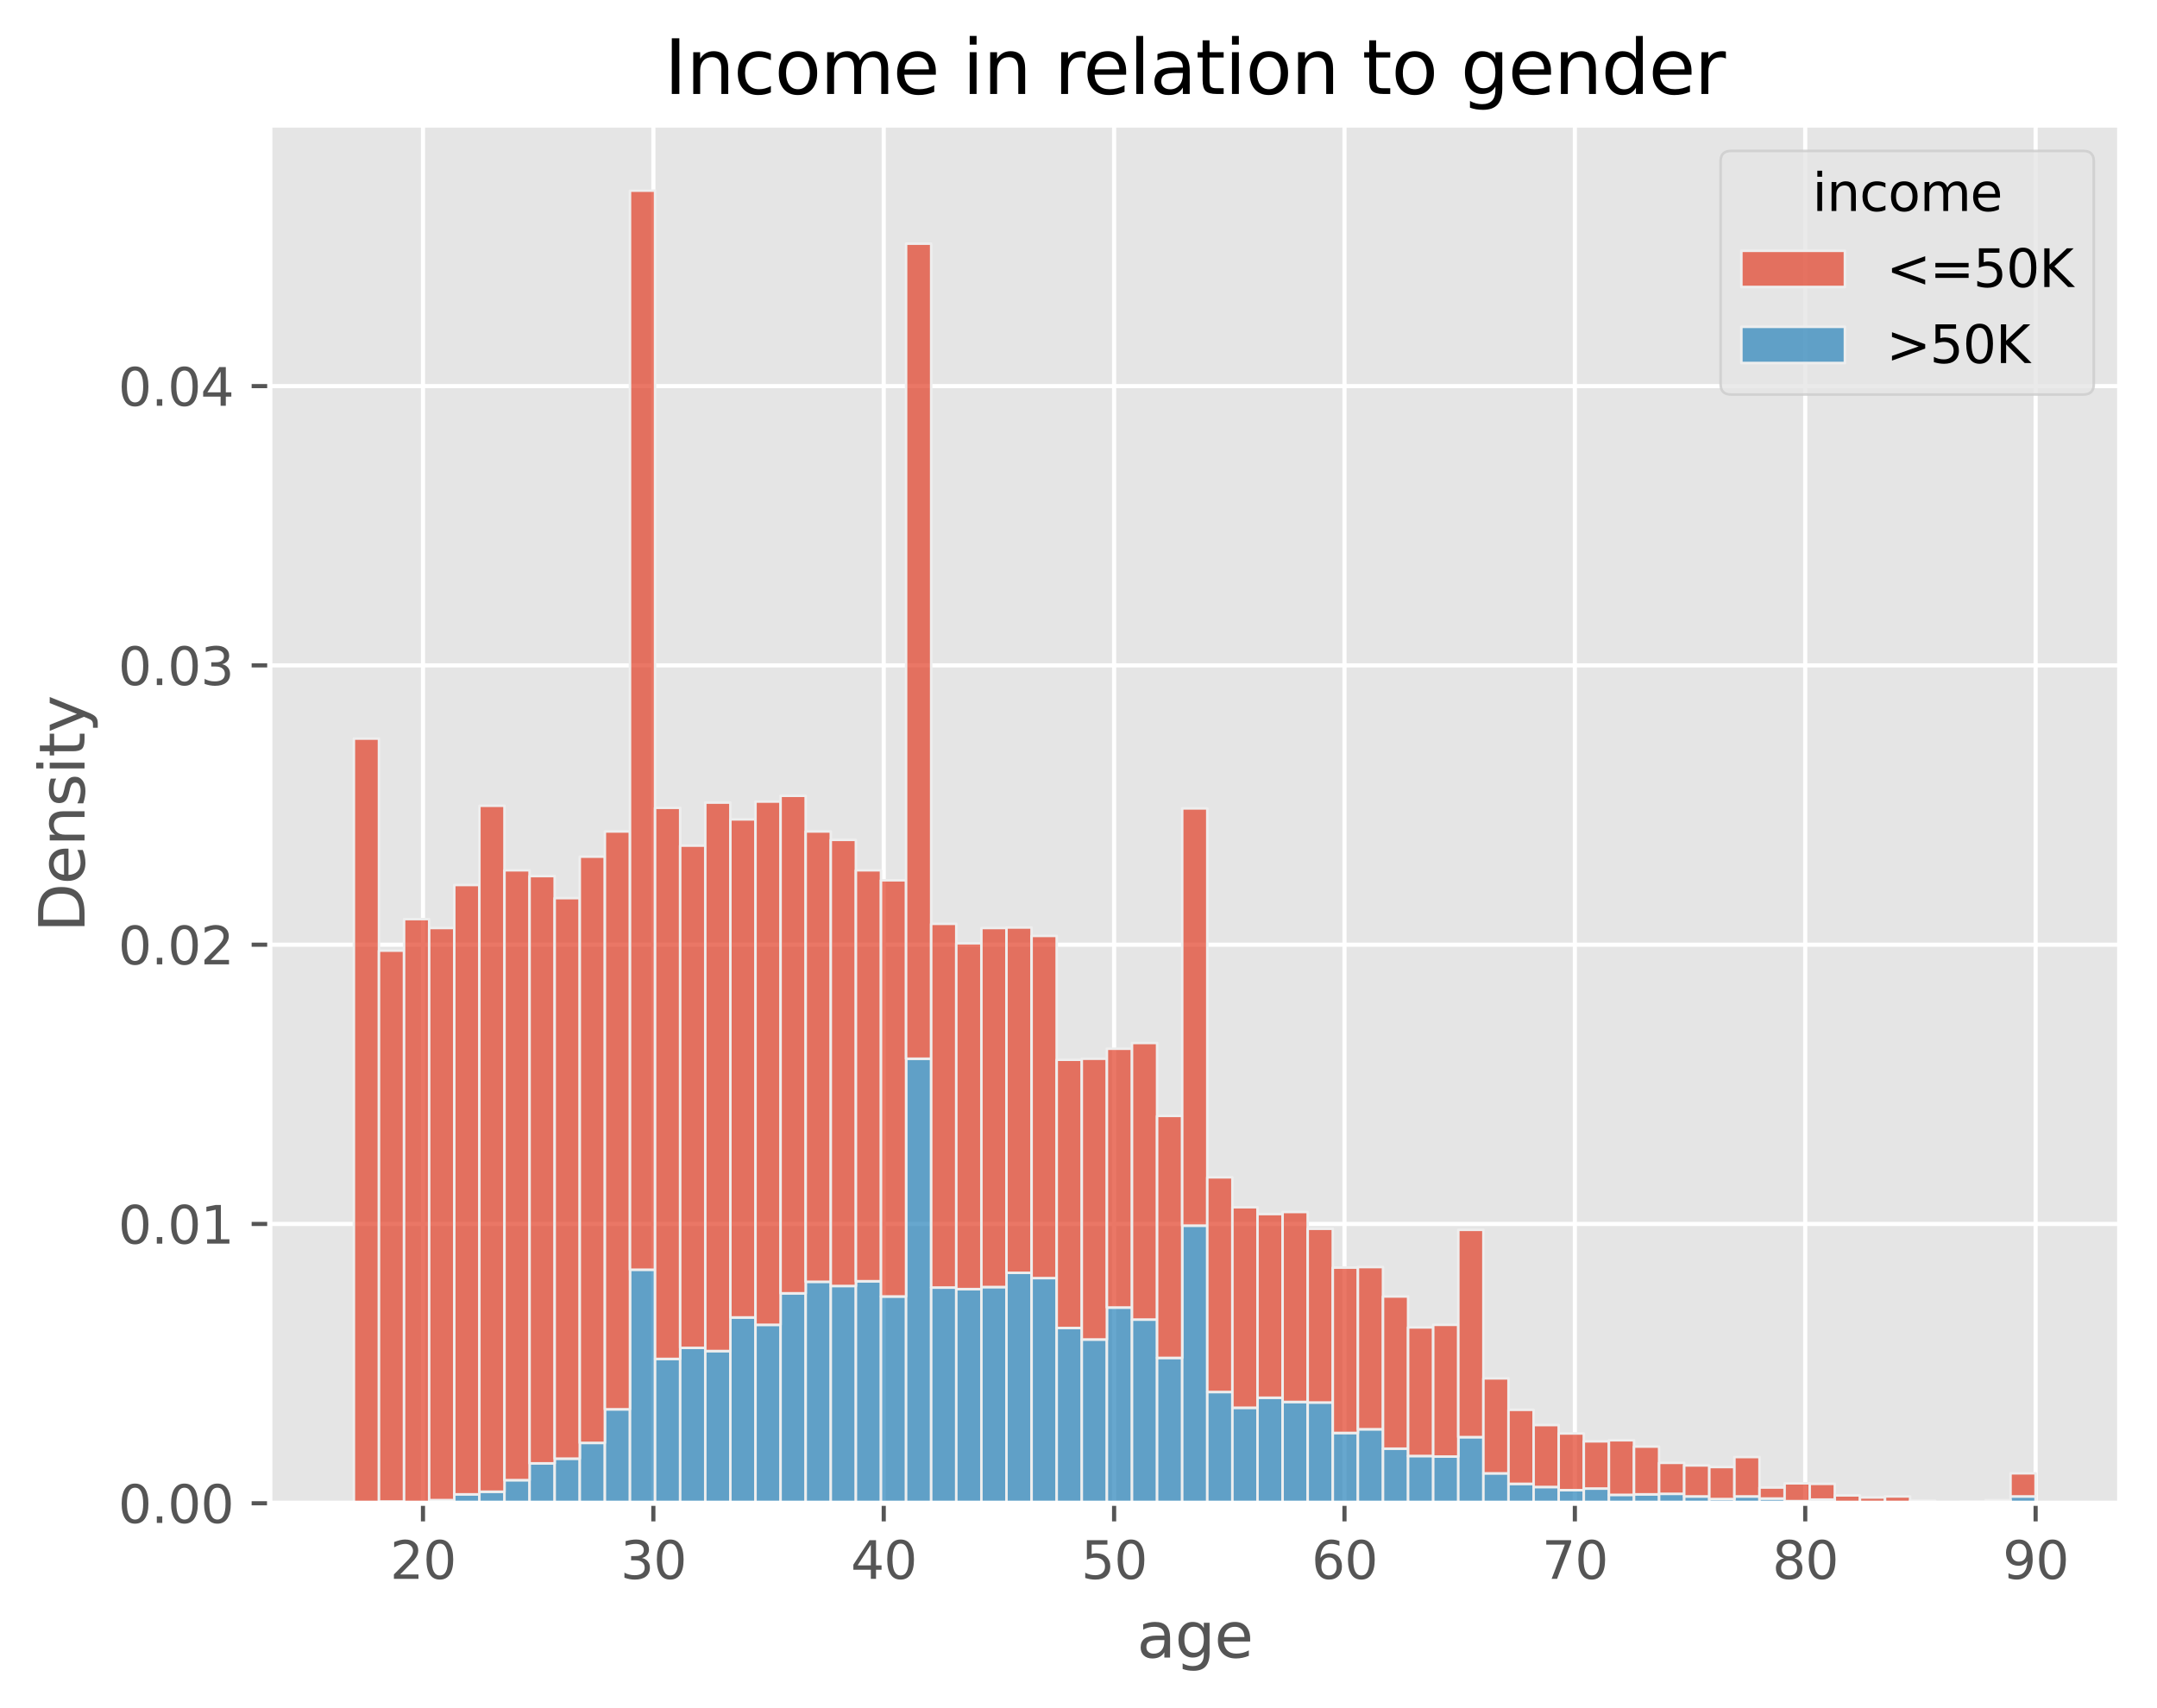 <?xml version="1.0" encoding="utf-8" standalone="no"?>
<!DOCTYPE svg PUBLIC "-//W3C//DTD SVG 1.1//EN"
  "http://www.w3.org/Graphics/SVG/1.1/DTD/svg11.dtd">
<svg xmlns:xlink="http://www.w3.org/1999/xlink" width="416.399pt" height="329.746pt" viewBox="0 0 416.399 329.746" xmlns="http://www.w3.org/2000/svg" version="1.1">
 <defs>
  <style type="text/css">*{stroke-linejoin: round; stroke-linecap: butt}</style>
 </defs>
 <g id="figure_1">
  <g id="patch_1">
   <path d="M 0 329.746 
L 416.399 329.746 
L 416.399 0 
L 0 0 
z
" style="fill: #ffffff"/>
  </g>
  <g id="axes_1">
   <g id="patch_2">
    <path d="M 52.079 290.254 
L 409.199 290.254 
L 409.199 24.142 
L 52.079 24.142 
z
" style="fill: #e5e5e5"/>
   </g>
   <g id="matplotlib.axis_1">
    <g id="xtick_1">
     <g id="line2d_1">
      <path d="M 81.654 290.254 
L 81.654 24.142 
" clip-path="url(#pa0a6c055c6)" style="fill: none; stroke: #ffffff; stroke-width: 0.8; stroke-linecap: square"/>
     </g>
     <g id="line2d_2">
      <defs>
       <path id="m2142910ef6" d="M 0 0 
L 0 3.5 
" style="stroke: #555555; stroke-width: 0.8"/>
      </defs>
      <g>
       <use xlink:href="#m2142910ef6" x="81.654" y="290.254" style="fill: #555555; stroke: #555555; stroke-width: 0.8"/>
      </g>
     </g>
     <g id="text_1">
      <!-- 20 -->
      <g style="fill: #555555" transform="translate(75.292 304.852) scale(0.1 -0.1)">
       <defs>
        <path id="DejaVuSans-32" d="M 1228 531 
L 3431 531 
L 3431 0 
L 469 0 
L 469 531 
Q 828 903 1448 1529 
Q 2069 2156 2228 2338 
Q 2531 2678 2651 2914 
Q 2772 3150 2772 3378 
Q 2772 3750 2511 3984 
Q 2250 4219 1831 4219 
Q 1534 4219 1204 4116 
Q 875 4013 500 3803 
L 500 4441 
Q 881 4594 1212 4672 
Q 1544 4750 1819 4750 
Q 2544 4750 2975 4387 
Q 3406 4025 3406 3419 
Q 3406 3131 3298 2873 
Q 3191 2616 2906 2266 
Q 2828 2175 2409 1742 
Q 1991 1309 1228 531 
z
" transform="scale(0.016)"/>
        <path id="DejaVuSans-30" d="M 2034 4250 
Q 1547 4250 1301 3770 
Q 1056 3291 1056 2328 
Q 1056 1369 1301 889 
Q 1547 409 2034 409 
Q 2525 409 2770 889 
Q 3016 1369 3016 2328 
Q 3016 3291 2770 3770 
Q 2525 4250 2034 4250 
z
M 2034 4750 
Q 2819 4750 3233 4129 
Q 3647 3509 3647 2328 
Q 3647 1150 3233 529 
Q 2819 -91 2034 -91 
Q 1250 -91 836 529 
Q 422 1150 422 2328 
Q 422 3509 836 4129 
Q 1250 4750 2034 4750 
z
" transform="scale(0.016)"/>
       </defs>
       <use xlink:href="#DejaVuSans-32"/>
       <use xlink:href="#DejaVuSans-30" x="63.623"/>
      </g>
     </g>
    </g>
    <g id="xtick_2">
     <g id="line2d_3">
      <path d="M 126.127 290.254 
L 126.127 24.142 
" clip-path="url(#pa0a6c055c6)" style="fill: none; stroke: #ffffff; stroke-width: 0.8; stroke-linecap: square"/>
     </g>
     <g id="line2d_4">
      <g>
       <use xlink:href="#m2142910ef6" x="126.127" y="290.254" style="fill: #555555; stroke: #555555; stroke-width: 0.8"/>
      </g>
     </g>
     <g id="text_2">
      <!-- 30 -->
      <g style="fill: #555555" transform="translate(119.765 304.852) scale(0.1 -0.1)">
       <defs>
        <path id="DejaVuSans-33" d="M 2597 2516 
Q 3050 2419 3304 2112 
Q 3559 1806 3559 1356 
Q 3559 666 3084 287 
Q 2609 -91 1734 -91 
Q 1441 -91 1130 -33 
Q 819 25 488 141 
L 488 750 
Q 750 597 1062 519 
Q 1375 441 1716 441 
Q 2309 441 2620 675 
Q 2931 909 2931 1356 
Q 2931 1769 2642 2001 
Q 2353 2234 1838 2234 
L 1294 2234 
L 1294 2753 
L 1863 2753 
Q 2328 2753 2575 2939 
Q 2822 3125 2822 3475 
Q 2822 3834 2567 4026 
Q 2313 4219 1838 4219 
Q 1578 4219 1281 4162 
Q 984 4106 628 3988 
L 628 4550 
Q 988 4650 1302 4700 
Q 1616 4750 1894 4750 
Q 2613 4750 3031 4423 
Q 3450 4097 3450 3541 
Q 3450 3153 3228 2886 
Q 3006 2619 2597 2516 
z
" transform="scale(0.016)"/>
       </defs>
       <use xlink:href="#DejaVuSans-33"/>
       <use xlink:href="#DejaVuSans-30" x="63.623"/>
      </g>
     </g>
    </g>
    <g id="xtick_3">
     <g id="line2d_5">
      <path d="M 170.601 290.254 
L 170.601 24.142 
" clip-path="url(#pa0a6c055c6)" style="fill: none; stroke: #ffffff; stroke-width: 0.8; stroke-linecap: square"/>
     </g>
     <g id="line2d_6">
      <g>
       <use xlink:href="#m2142910ef6" x="170.601" y="290.254" style="fill: #555555; stroke: #555555; stroke-width: 0.8"/>
      </g>
     </g>
     <g id="text_3">
      <!-- 40 -->
      <g style="fill: #555555" transform="translate(164.238 304.852) scale(0.1 -0.1)">
       <defs>
        <path id="DejaVuSans-34" d="M 2419 4116 
L 825 1625 
L 2419 1625 
L 2419 4116 
z
M 2253 4666 
L 3047 4666 
L 3047 1625 
L 3713 1625 
L 3713 1100 
L 3047 1100 
L 3047 0 
L 2419 0 
L 2419 1100 
L 313 1100 
L 313 1709 
L 2253 4666 
z
" transform="scale(0.016)"/>
       </defs>
       <use xlink:href="#DejaVuSans-34"/>
       <use xlink:href="#DejaVuSans-30" x="63.623"/>
      </g>
     </g>
    </g>
    <g id="xtick_4">
     <g id="line2d_7">
      <path d="M 215.074 290.254 
L 215.074 24.142 
" clip-path="url(#pa0a6c055c6)" style="fill: none; stroke: #ffffff; stroke-width: 0.8; stroke-linecap: square"/>
     </g>
     <g id="line2d_8">
      <g>
       <use xlink:href="#m2142910ef6" x="215.074" y="290.254" style="fill: #555555; stroke: #555555; stroke-width: 0.8"/>
      </g>
     </g>
     <g id="text_4">
      <!-- 50 -->
      <g style="fill: #555555" transform="translate(208.711 304.852) scale(0.1 -0.1)">
       <defs>
        <path id="DejaVuSans-35" d="M 691 4666 
L 3169 4666 
L 3169 4134 
L 1269 4134 
L 1269 2991 
Q 1406 3038 1543 3061 
Q 1681 3084 1819 3084 
Q 2600 3084 3056 2656 
Q 3513 2228 3513 1497 
Q 3513 744 3044 326 
Q 2575 -91 1722 -91 
Q 1428 -91 1123 -41 
Q 819 9 494 109 
L 494 744 
Q 775 591 1075 516 
Q 1375 441 1709 441 
Q 2250 441 2565 725 
Q 2881 1009 2881 1497 
Q 2881 1984 2565 2268 
Q 2250 2553 1709 2553 
Q 1456 2553 1204 2497 
Q 953 2441 691 2322 
L 691 4666 
z
" transform="scale(0.016)"/>
       </defs>
       <use xlink:href="#DejaVuSans-35"/>
       <use xlink:href="#DejaVuSans-30" x="63.623"/>
      </g>
     </g>
    </g>
    <g id="xtick_5">
     <g id="line2d_9">
      <path d="M 259.547 290.254 
L 259.547 24.142 
" clip-path="url(#pa0a6c055c6)" style="fill: none; stroke: #ffffff; stroke-width: 0.8; stroke-linecap: square"/>
     </g>
     <g id="line2d_10">
      <g>
       <use xlink:href="#m2142910ef6" x="259.547" y="290.254" style="fill: #555555; stroke: #555555; stroke-width: 0.8"/>
      </g>
     </g>
     <g id="text_5">
      <!-- 60 -->
      <g style="fill: #555555" transform="translate(253.184 304.852) scale(0.1 -0.1)">
       <defs>
        <path id="DejaVuSans-36" d="M 2113 2584 
Q 1688 2584 1439 2293 
Q 1191 2003 1191 1497 
Q 1191 994 1439 701 
Q 1688 409 2113 409 
Q 2538 409 2786 701 
Q 3034 994 3034 1497 
Q 3034 2003 2786 2293 
Q 2538 2584 2113 2584 
z
M 3366 4563 
L 3366 3988 
Q 3128 4100 2886 4159 
Q 2644 4219 2406 4219 
Q 1781 4219 1451 3797 
Q 1122 3375 1075 2522 
Q 1259 2794 1537 2939 
Q 1816 3084 2150 3084 
Q 2853 3084 3261 2657 
Q 3669 2231 3669 1497 
Q 3669 778 3244 343 
Q 2819 -91 2113 -91 
Q 1303 -91 875 529 
Q 447 1150 447 2328 
Q 447 3434 972 4092 
Q 1497 4750 2381 4750 
Q 2619 4750 2861 4703 
Q 3103 4656 3366 4563 
z
" transform="scale(0.016)"/>
       </defs>
       <use xlink:href="#DejaVuSans-36"/>
       <use xlink:href="#DejaVuSans-30" x="63.623"/>
      </g>
     </g>
    </g>
    <g id="xtick_6">
     <g id="line2d_11">
      <path d="M 304.02 290.254 
L 304.02 24.142 
" clip-path="url(#pa0a6c055c6)" style="fill: none; stroke: #ffffff; stroke-width: 0.8; stroke-linecap: square"/>
     </g>
     <g id="line2d_12">
      <g>
       <use xlink:href="#m2142910ef6" x="304.02" y="290.254" style="fill: #555555; stroke: #555555; stroke-width: 0.8"/>
      </g>
     </g>
     <g id="text_6">
      <!-- 70 -->
      <g style="fill: #555555" transform="translate(297.658 304.852) scale(0.1 -0.1)">
       <defs>
        <path id="DejaVuSans-37" d="M 525 4666 
L 3525 4666 
L 3525 4397 
L 1831 0 
L 1172 0 
L 2766 4134 
L 525 4134 
L 525 4666 
z
" transform="scale(0.016)"/>
       </defs>
       <use xlink:href="#DejaVuSans-37"/>
       <use xlink:href="#DejaVuSans-30" x="63.623"/>
      </g>
     </g>
    </g>
    <g id="xtick_7">
     <g id="line2d_13">
      <path d="M 348.493 290.254 
L 348.493 24.142 
" clip-path="url(#pa0a6c055c6)" style="fill: none; stroke: #ffffff; stroke-width: 0.8; stroke-linecap: square"/>
     </g>
     <g id="line2d_14">
      <g>
       <use xlink:href="#m2142910ef6" x="348.493" y="290.254" style="fill: #555555; stroke: #555555; stroke-width: 0.8"/>
      </g>
     </g>
     <g id="text_7">
      <!-- 80 -->
      <g style="fill: #555555" transform="translate(342.131 304.852) scale(0.1 -0.1)">
       <defs>
        <path id="DejaVuSans-38" d="M 2034 2216 
Q 1584 2216 1326 1975 
Q 1069 1734 1069 1313 
Q 1069 891 1326 650 
Q 1584 409 2034 409 
Q 2484 409 2743 651 
Q 3003 894 3003 1313 
Q 3003 1734 2745 1975 
Q 2488 2216 2034 2216 
z
M 1403 2484 
Q 997 2584 770 2862 
Q 544 3141 544 3541 
Q 544 4100 942 4425 
Q 1341 4750 2034 4750 
Q 2731 4750 3128 4425 
Q 3525 4100 3525 3541 
Q 3525 3141 3298 2862 
Q 3072 2584 2669 2484 
Q 3125 2378 3379 2068 
Q 3634 1759 3634 1313 
Q 3634 634 3220 271 
Q 2806 -91 2034 -91 
Q 1263 -91 848 271 
Q 434 634 434 1313 
Q 434 1759 690 2068 
Q 947 2378 1403 2484 
z
M 1172 3481 
Q 1172 3119 1398 2916 
Q 1625 2713 2034 2713 
Q 2441 2713 2670 2916 
Q 2900 3119 2900 3481 
Q 2900 3844 2670 4047 
Q 2441 4250 2034 4250 
Q 1625 4250 1398 4047 
Q 1172 3844 1172 3481 
z
" transform="scale(0.016)"/>
       </defs>
       <use xlink:href="#DejaVuSans-38"/>
       <use xlink:href="#DejaVuSans-30" x="63.623"/>
      </g>
     </g>
    </g>
    <g id="xtick_8">
     <g id="line2d_15">
      <path d="M 392.967 290.254 
L 392.967 24.142 
" clip-path="url(#pa0a6c055c6)" style="fill: none; stroke: #ffffff; stroke-width: 0.8; stroke-linecap: square"/>
     </g>
     <g id="line2d_16">
      <g>
       <use xlink:href="#m2142910ef6" x="392.967" y="290.254" style="fill: #555555; stroke: #555555; stroke-width: 0.8"/>
      </g>
     </g>
     <g id="text_8">
      <!-- 90 -->
      <g style="fill: #555555" transform="translate(386.604 304.852) scale(0.1 -0.1)">
       <defs>
        <path id="DejaVuSans-39" d="M 703 97 
L 703 672 
Q 941 559 1184 500 
Q 1428 441 1663 441 
Q 2288 441 2617 861 
Q 2947 1281 2994 2138 
Q 2813 1869 2534 1725 
Q 2256 1581 1919 1581 
Q 1219 1581 811 2004 
Q 403 2428 403 3163 
Q 403 3881 828 4315 
Q 1253 4750 1959 4750 
Q 2769 4750 3195 4129 
Q 3622 3509 3622 2328 
Q 3622 1225 3098 567 
Q 2575 -91 1691 -91 
Q 1453 -91 1209 -44 
Q 966 3 703 97 
z
M 1959 2075 
Q 2384 2075 2632 2365 
Q 2881 2656 2881 3163 
Q 2881 3666 2632 3958 
Q 2384 4250 1959 4250 
Q 1534 4250 1286 3958 
Q 1038 3666 1038 3163 
Q 1038 2656 1286 2365 
Q 1534 2075 1959 2075 
z
" transform="scale(0.016)"/>
       </defs>
       <use xlink:href="#DejaVuSans-39"/>
       <use xlink:href="#DejaVuSans-30" x="63.623"/>
      </g>
     </g>
    </g>
    <g id="text_9">
     <!-- age -->
     <g style="fill: #555555" transform="translate(219.462 320.05) scale(0.12 -0.12)">
      <defs>
       <path id="DejaVuSans-61" d="M 2194 1759 
Q 1497 1759 1228 1600 
Q 959 1441 959 1056 
Q 959 750 1161 570 
Q 1363 391 1709 391 
Q 2188 391 2477 730 
Q 2766 1069 2766 1631 
L 2766 1759 
L 2194 1759 
z
M 3341 1997 
L 3341 0 
L 2766 0 
L 2766 531 
Q 2569 213 2275 61 
Q 1981 -91 1556 -91 
Q 1019 -91 701 211 
Q 384 513 384 1019 
Q 384 1609 779 1909 
Q 1175 2209 1959 2209 
L 2766 2209 
L 2766 2266 
Q 2766 2663 2505 2880 
Q 2244 3097 1772 3097 
Q 1472 3097 1187 3025 
Q 903 2953 641 2809 
L 641 3341 
Q 956 3463 1253 3523 
Q 1550 3584 1831 3584 
Q 2591 3584 2966 3190 
Q 3341 2797 3341 1997 
z
" transform="scale(0.016)"/>
       <path id="DejaVuSans-67" d="M 2906 1791 
Q 2906 2416 2648 2759 
Q 2391 3103 1925 3103 
Q 1463 3103 1205 2759 
Q 947 2416 947 1791 
Q 947 1169 1205 825 
Q 1463 481 1925 481 
Q 2391 481 2648 825 
Q 2906 1169 2906 1791 
z
M 3481 434 
Q 3481 -459 3084 -895 
Q 2688 -1331 1869 -1331 
Q 1566 -1331 1297 -1286 
Q 1028 -1241 775 -1147 
L 775 -588 
Q 1028 -725 1275 -790 
Q 1522 -856 1778 -856 
Q 2344 -856 2625 -561 
Q 2906 -266 2906 331 
L 2906 616 
Q 2728 306 2450 153 
Q 2172 0 1784 0 
Q 1141 0 747 490 
Q 353 981 353 1791 
Q 353 2603 747 3093 
Q 1141 3584 1784 3584 
Q 2172 3584 2450 3431 
Q 2728 3278 2906 2969 
L 2906 3500 
L 3481 3500 
L 3481 434 
z
" transform="scale(0.016)"/>
       <path id="DejaVuSans-65" d="M 3597 1894 
L 3597 1613 
L 953 1613 
Q 991 1019 1311 708 
Q 1631 397 2203 397 
Q 2534 397 2845 478 
Q 3156 559 3463 722 
L 3463 178 
Q 3153 47 2828 -22 
Q 2503 -91 2169 -91 
Q 1331 -91 842 396 
Q 353 884 353 1716 
Q 353 2575 817 3079 
Q 1281 3584 2069 3584 
Q 2775 3584 3186 3129 
Q 3597 2675 3597 1894 
z
M 3022 2063 
Q 3016 2534 2758 2815 
Q 2500 3097 2075 3097 
Q 1594 3097 1305 2825 
Q 1016 2553 972 2059 
L 3022 2063 
z
" transform="scale(0.016)"/>
      </defs>
      <use xlink:href="#DejaVuSans-61"/>
      <use xlink:href="#DejaVuSans-67" x="61.279"/>
      <use xlink:href="#DejaVuSans-65" x="124.756"/>
     </g>
    </g>
   </g>
   <g id="matplotlib.axis_2">
    <g id="ytick_1">
     <g id="line2d_17">
      <path d="M 52.079 290.254 
L 409.199 290.254 
" clip-path="url(#pa0a6c055c6)" style="fill: none; stroke: #ffffff; stroke-width: 0.8; stroke-linecap: square"/>
     </g>
     <g id="line2d_18">
      <defs>
       <path id="m451f7aae00" d="M 0 0 
L -3.5 0 
" style="stroke: #555555; stroke-width: 0.8"/>
      </defs>
      <g>
       <use xlink:href="#m451f7aae00" x="52.079" y="290.254" style="fill: #555555; stroke: #555555; stroke-width: 0.8"/>
      </g>
     </g>
     <g id="text_10">
      <!-- 0.00 -->
      <g style="fill: #555555" transform="translate(22.814 294.053) scale(0.1 -0.1)">
       <defs>
        <path id="DejaVuSans-2e" d="M 684 794 
L 1344 794 
L 1344 0 
L 684 0 
L 684 794 
z
" transform="scale(0.016)"/>
       </defs>
       <use xlink:href="#DejaVuSans-30"/>
       <use xlink:href="#DejaVuSans-2e" x="63.623"/>
       <use xlink:href="#DejaVuSans-30" x="95.41"/>
       <use xlink:href="#DejaVuSans-30" x="159.033"/>
      </g>
     </g>
    </g>
    <g id="ytick_2">
     <g id="line2d_19">
      <path d="M 52.079 236.327 
L 409.199 236.327 
" clip-path="url(#pa0a6c055c6)" style="fill: none; stroke: #ffffff; stroke-width: 0.8; stroke-linecap: square"/>
     </g>
     <g id="line2d_20">
      <g>
       <use xlink:href="#m451f7aae00" x="52.079" y="236.327" style="fill: #555555; stroke: #555555; stroke-width: 0.8"/>
      </g>
     </g>
     <g id="text_11">
      <!-- 0.01 -->
      <g style="fill: #555555" transform="translate(22.814 240.126) scale(0.1 -0.1)">
       <defs>
        <path id="DejaVuSans-31" d="M 794 531 
L 1825 531 
L 1825 4091 
L 703 3866 
L 703 4441 
L 1819 4666 
L 2450 4666 
L 2450 531 
L 3481 531 
L 3481 0 
L 794 0 
L 794 531 
z
" transform="scale(0.016)"/>
       </defs>
       <use xlink:href="#DejaVuSans-30"/>
       <use xlink:href="#DejaVuSans-2e" x="63.623"/>
       <use xlink:href="#DejaVuSans-30" x="95.41"/>
       <use xlink:href="#DejaVuSans-31" x="159.033"/>
      </g>
     </g>
    </g>
    <g id="ytick_3">
     <g id="line2d_21">
      <path d="M 52.079 182.401 
L 409.199 182.401 
" clip-path="url(#pa0a6c055c6)" style="fill: none; stroke: #ffffff; stroke-width: 0.8; stroke-linecap: square"/>
     </g>
     <g id="line2d_22">
      <g>
       <use xlink:href="#m451f7aae00" x="52.079" y="182.401" style="fill: #555555; stroke: #555555; stroke-width: 0.8"/>
      </g>
     </g>
     <g id="text_12">
      <!-- 0.02 -->
      <g style="fill: #555555" transform="translate(22.814 186.2) scale(0.1 -0.1)">
       <use xlink:href="#DejaVuSans-30"/>
       <use xlink:href="#DejaVuSans-2e" x="63.623"/>
       <use xlink:href="#DejaVuSans-30" x="95.41"/>
       <use xlink:href="#DejaVuSans-32" x="159.033"/>
      </g>
     </g>
    </g>
    <g id="ytick_4">
     <g id="line2d_23">
      <path d="M 52.079 128.474 
L 409.199 128.474 
" clip-path="url(#pa0a6c055c6)" style="fill: none; stroke: #ffffff; stroke-width: 0.8; stroke-linecap: square"/>
     </g>
     <g id="line2d_24">
      <g>
       <use xlink:href="#m451f7aae00" x="52.079" y="128.474" style="fill: #555555; stroke: #555555; stroke-width: 0.8"/>
      </g>
     </g>
     <g id="text_13">
      <!-- 0.03 -->
      <g style="fill: #555555" transform="translate(22.814 132.273) scale(0.1 -0.1)">
       <use xlink:href="#DejaVuSans-30"/>
       <use xlink:href="#DejaVuSans-2e" x="63.623"/>
       <use xlink:href="#DejaVuSans-30" x="95.41"/>
       <use xlink:href="#DejaVuSans-33" x="159.033"/>
      </g>
     </g>
    </g>
    <g id="ytick_5">
     <g id="line2d_25">
      <path d="M 52.079 74.547 
L 409.199 74.547 
" clip-path="url(#pa0a6c055c6)" style="fill: none; stroke: #ffffff; stroke-width: 0.8; stroke-linecap: square"/>
     </g>
     <g id="line2d_26">
      <g>
       <use xlink:href="#m451f7aae00" x="52.079" y="74.547" style="fill: #555555; stroke: #555555; stroke-width: 0.8"/>
      </g>
     </g>
     <g id="text_14">
      <!-- 0.04 -->
      <g style="fill: #555555" transform="translate(22.814 78.347) scale(0.1 -0.1)">
       <use xlink:href="#DejaVuSans-30"/>
       <use xlink:href="#DejaVuSans-2e" x="63.623"/>
       <use xlink:href="#DejaVuSans-30" x="95.41"/>
       <use xlink:href="#DejaVuSans-34" x="159.033"/>
      </g>
     </g>
    </g>
    <g id="text_15">
     <!-- Density -->
     <g style="fill: #555555" transform="translate(16.318 180.008) rotate(-90) scale(0.12 -0.12)">
      <defs>
       <path id="DejaVuSans-44" d="M 1259 4147 
L 1259 519 
L 2022 519 
Q 2988 519 3436 956 
Q 3884 1394 3884 2338 
Q 3884 3275 3436 3711 
Q 2988 4147 2022 4147 
L 1259 4147 
z
M 628 4666 
L 1925 4666 
Q 3281 4666 3915 4102 
Q 4550 3538 4550 2338 
Q 4550 1131 3912 565 
Q 3275 0 1925 0 
L 628 0 
L 628 4666 
z
" transform="scale(0.016)"/>
       <path id="DejaVuSans-6e" d="M 3513 2113 
L 3513 0 
L 2938 0 
L 2938 2094 
Q 2938 2591 2744 2837 
Q 2550 3084 2163 3084 
Q 1697 3084 1428 2787 
Q 1159 2491 1159 1978 
L 1159 0 
L 581 0 
L 581 3500 
L 1159 3500 
L 1159 2956 
Q 1366 3272 1645 3428 
Q 1925 3584 2291 3584 
Q 2894 3584 3203 3211 
Q 3513 2838 3513 2113 
z
" transform="scale(0.016)"/>
       <path id="DejaVuSans-73" d="M 2834 3397 
L 2834 2853 
Q 2591 2978 2328 3040 
Q 2066 3103 1784 3103 
Q 1356 3103 1142 2972 
Q 928 2841 928 2578 
Q 928 2378 1081 2264 
Q 1234 2150 1697 2047 
L 1894 2003 
Q 2506 1872 2764 1633 
Q 3022 1394 3022 966 
Q 3022 478 2636 193 
Q 2250 -91 1575 -91 
Q 1294 -91 989 -36 
Q 684 19 347 128 
L 347 722 
Q 666 556 975 473 
Q 1284 391 1588 391 
Q 1994 391 2212 530 
Q 2431 669 2431 922 
Q 2431 1156 2273 1281 
Q 2116 1406 1581 1522 
L 1381 1569 
Q 847 1681 609 1914 
Q 372 2147 372 2553 
Q 372 3047 722 3315 
Q 1072 3584 1716 3584 
Q 2034 3584 2315 3537 
Q 2597 3491 2834 3397 
z
" transform="scale(0.016)"/>
       <path id="DejaVuSans-69" d="M 603 3500 
L 1178 3500 
L 1178 0 
L 603 0 
L 603 3500 
z
M 603 4863 
L 1178 4863 
L 1178 4134 
L 603 4134 
L 603 4863 
z
" transform="scale(0.016)"/>
       <path id="DejaVuSans-74" d="M 1172 4494 
L 1172 3500 
L 2356 3500 
L 2356 3053 
L 1172 3053 
L 1172 1153 
Q 1172 725 1289 603 
Q 1406 481 1766 481 
L 2356 481 
L 2356 0 
L 1766 0 
Q 1100 0 847 248 
Q 594 497 594 1153 
L 594 3053 
L 172 3053 
L 172 3500 
L 594 3500 
L 594 4494 
L 1172 4494 
z
" transform="scale(0.016)"/>
       <path id="DejaVuSans-79" d="M 2059 -325 
Q 1816 -950 1584 -1140 
Q 1353 -1331 966 -1331 
L 506 -1331 
L 506 -850 
L 844 -850 
Q 1081 -850 1212 -737 
Q 1344 -625 1503 -206 
L 1606 56 
L 191 3500 
L 800 3500 
L 1894 763 
L 2988 3500 
L 3597 3500 
L 2059 -325 
z
" transform="scale(0.016)"/>
      </defs>
      <use xlink:href="#DejaVuSans-44"/>
      <use xlink:href="#DejaVuSans-65" x="77.002"/>
      <use xlink:href="#DejaVuSans-6e" x="138.525"/>
      <use xlink:href="#DejaVuSans-73" x="201.904"/>
      <use xlink:href="#DejaVuSans-69" x="254.004"/>
      <use xlink:href="#DejaVuSans-74" x="281.787"/>
      <use xlink:href="#DejaVuSans-79" x="320.996"/>
     </g>
    </g>
   </g>
   <g id="patch_3">
    <path d="M 68.312 290.254 
L 73.158 290.254 
L 73.158 290.254 
L 68.312 290.254 
z
" clip-path="url(#pa0a6c055c6)" style="fill: #348abd; fill-opacity: 0.75; stroke: #eeeeee; stroke-width: 0.485; stroke-linejoin: miter"/>
   </g>
   <g id="patch_4">
    <path d="M 73.158 290.254 
L 78.003 290.254 
L 78.003 289.95 
L 73.158 289.95 
z
" clip-path="url(#pa0a6c055c6)" style="fill: #348abd; fill-opacity: 0.75; stroke: #eeeeee; stroke-width: 0.485; stroke-linejoin: miter"/>
   </g>
   <g id="patch_5">
    <path d="M 78.003 290.254 
L 82.849 290.254 
L 82.849 290.152 
L 78.003 290.152 
z
" clip-path="url(#pa0a6c055c6)" style="fill: #348abd; fill-opacity: 0.75; stroke: #eeeeee; stroke-width: 0.485; stroke-linejoin: miter"/>
   </g>
   <g id="patch_6">
    <path d="M 82.849 290.254 
L 87.694 290.254 
L 87.694 289.646 
L 82.849 289.646 
z
" clip-path="url(#pa0a6c055c6)" style="fill: #348abd; fill-opacity: 0.75; stroke: #eeeeee; stroke-width: 0.485; stroke-linejoin: miter"/>
   </g>
   <g id="patch_7">
    <path d="M 87.694 290.254 
L 92.54 290.254 
L 92.54 288.531 
L 87.694 288.531 
z
" clip-path="url(#pa0a6c055c6)" style="fill: #348abd; fill-opacity: 0.75; stroke: #eeeeee; stroke-width: 0.485; stroke-linejoin: miter"/>
   </g>
   <g id="patch_8">
    <path d="M 92.54 290.254 
L 97.386 290.254 
L 97.386 288.024 
L 92.54 288.024 
z
" clip-path="url(#pa0a6c055c6)" style="fill: #348abd; fill-opacity: 0.75; stroke: #eeeeee; stroke-width: 0.485; stroke-linejoin: miter"/>
   </g>
   <g id="patch_9">
    <path d="M 97.386 290.254 
L 102.231 290.254 
L 102.231 285.795 
L 97.386 285.795 
z
" clip-path="url(#pa0a6c055c6)" style="fill: #348abd; fill-opacity: 0.75; stroke: #eeeeee; stroke-width: 0.485; stroke-linejoin: miter"/>
   </g>
   <g id="patch_10">
    <path d="M 102.231 290.254 
L 107.077 290.254 
L 107.077 282.552 
L 102.231 282.552 
z
" clip-path="url(#pa0a6c055c6)" style="fill: #348abd; fill-opacity: 0.75; stroke: #eeeeee; stroke-width: 0.485; stroke-linejoin: miter"/>
   </g>
   <g id="patch_11">
    <path d="M 107.077 290.254 
L 111.922 290.254 
L 111.922 281.64 
L 107.077 281.64 
z
" clip-path="url(#pa0a6c055c6)" style="fill: #348abd; fill-opacity: 0.75; stroke: #eeeeee; stroke-width: 0.485; stroke-linejoin: miter"/>
   </g>
   <g id="patch_12">
    <path d="M 111.922 290.254 
L 116.768 290.254 
L 116.768 278.6 
L 111.922 278.6 
z
" clip-path="url(#pa0a6c055c6)" style="fill: #348abd; fill-opacity: 0.75; stroke: #eeeeee; stroke-width: 0.485; stroke-linejoin: miter"/>
   </g>
   <g id="patch_13">
    <path d="M 116.768 290.254 
L 121.614 290.254 
L 121.614 272.115 
L 116.768 272.115 
z
" clip-path="url(#pa0a6c055c6)" style="fill: #348abd; fill-opacity: 0.75; stroke: #eeeeee; stroke-width: 0.485; stroke-linejoin: miter"/>
   </g>
   <g id="patch_14">
    <path d="M 121.614 290.254 
L 126.459 290.254 
L 126.459 245.159 
L 121.614 245.159 
z
" clip-path="url(#pa0a6c055c6)" style="fill: #348abd; fill-opacity: 0.75; stroke: #eeeeee; stroke-width: 0.485; stroke-linejoin: miter"/>
   </g>
   <g id="patch_15">
    <path d="M 126.459 290.254 
L 131.305 290.254 
L 131.305 262.386 
L 126.459 262.386 
z
" clip-path="url(#pa0a6c055c6)" style="fill: #348abd; fill-opacity: 0.75; stroke: #eeeeee; stroke-width: 0.485; stroke-linejoin: miter"/>
   </g>
   <g id="patch_16">
    <path d="M 131.305 290.254 
L 136.15 290.254 
L 136.15 260.258 
L 131.305 260.258 
z
" clip-path="url(#pa0a6c055c6)" style="fill: #348abd; fill-opacity: 0.75; stroke: #eeeeee; stroke-width: 0.485; stroke-linejoin: miter"/>
   </g>
   <g id="patch_17">
    <path d="M 136.15 290.254 
L 140.996 290.254 
L 140.996 260.866 
L 136.15 260.866 
z
" clip-path="url(#pa0a6c055c6)" style="fill: #348abd; fill-opacity: 0.75; stroke: #eeeeee; stroke-width: 0.485; stroke-linejoin: miter"/>
   </g>
   <g id="patch_18">
    <path d="M 140.996 290.254 
L 145.842 290.254 
L 145.842 254.381 
L 140.996 254.381 
z
" clip-path="url(#pa0a6c055c6)" style="fill: #348abd; fill-opacity: 0.75; stroke: #eeeeee; stroke-width: 0.485; stroke-linejoin: miter"/>
   </g>
   <g id="patch_19">
    <path d="M 145.842 290.254 
L 150.687 290.254 
L 150.687 255.8 
L 145.842 255.8 
z
" clip-path="url(#pa0a6c055c6)" style="fill: #348abd; fill-opacity: 0.75; stroke: #eeeeee; stroke-width: 0.485; stroke-linejoin: miter"/>
   </g>
   <g id="patch_20">
    <path d="M 150.687 290.254 
L 155.533 290.254 
L 155.533 249.72 
L 150.687 249.72 
z
" clip-path="url(#pa0a6c055c6)" style="fill: #348abd; fill-opacity: 0.75; stroke: #eeeeee; stroke-width: 0.485; stroke-linejoin: miter"/>
   </g>
   <g id="patch_21">
    <path d="M 155.533 290.254 
L 160.378 290.254 
L 160.378 247.49 
L 155.533 247.49 
z
" clip-path="url(#pa0a6c055c6)" style="fill: #348abd; fill-opacity: 0.75; stroke: #eeeeee; stroke-width: 0.485; stroke-linejoin: miter"/>
   </g>
   <g id="patch_22">
    <path d="M 160.378 290.254 
L 165.224 290.254 
L 165.224 248.301 
L 160.378 248.301 
z
" clip-path="url(#pa0a6c055c6)" style="fill: #348abd; fill-opacity: 0.75; stroke: #eeeeee; stroke-width: 0.485; stroke-linejoin: miter"/>
   </g>
   <g id="patch_23">
    <path d="M 165.224 290.254 
L 170.069 290.254 
L 170.069 247.389 
L 165.224 247.389 
z
" clip-path="url(#pa0a6c055c6)" style="fill: #348abd; fill-opacity: 0.75; stroke: #eeeeee; stroke-width: 0.485; stroke-linejoin: miter"/>
   </g>
   <g id="patch_24">
    <path d="M 170.069 290.254 
L 174.915 290.254 
L 174.915 250.328 
L 170.069 250.328 
z
" clip-path="url(#pa0a6c055c6)" style="fill: #348abd; fill-opacity: 0.75; stroke: #eeeeee; stroke-width: 0.485; stroke-linejoin: miter"/>
   </g>
   <g id="patch_25">
    <path d="M 174.915 290.254 
L 179.761 290.254 
L 179.761 204.423 
L 174.915 204.423 
z
" clip-path="url(#pa0a6c055c6)" style="fill: #348abd; fill-opacity: 0.75; stroke: #eeeeee; stroke-width: 0.485; stroke-linejoin: miter"/>
   </g>
   <g id="patch_26">
    <path d="M 179.761 290.254 
L 184.606 290.254 
L 184.606 248.605 
L 179.761 248.605 
z
" clip-path="url(#pa0a6c055c6)" style="fill: #348abd; fill-opacity: 0.75; stroke: #eeeeee; stroke-width: 0.485; stroke-linejoin: miter"/>
   </g>
   <g id="patch_27">
    <path d="M 184.606 290.254 
L 189.452 290.254 
L 189.452 248.909 
L 184.606 248.909 
z
" clip-path="url(#pa0a6c055c6)" style="fill: #348abd; fill-opacity: 0.75; stroke: #eeeeee; stroke-width: 0.485; stroke-linejoin: miter"/>
   </g>
   <g id="patch_28">
    <path d="M 189.452 290.254 
L 194.297 290.254 
L 194.297 248.504 
L 189.452 248.504 
z
" clip-path="url(#pa0a6c055c6)" style="fill: #348abd; fill-opacity: 0.75; stroke: #eeeeee; stroke-width: 0.485; stroke-linejoin: miter"/>
   </g>
   <g id="patch_29">
    <path d="M 194.297 290.254 
L 199.143 290.254 
L 199.143 245.767 
L 194.297 245.767 
z
" clip-path="url(#pa0a6c055c6)" style="fill: #348abd; fill-opacity: 0.75; stroke: #eeeeee; stroke-width: 0.485; stroke-linejoin: miter"/>
   </g>
   <g id="patch_30">
    <path d="M 199.143 290.254 
L 203.989 290.254 
L 203.989 246.781 
L 199.143 246.781 
z
" clip-path="url(#pa0a6c055c6)" style="fill: #348abd; fill-opacity: 0.75; stroke: #eeeeee; stroke-width: 0.485; stroke-linejoin: miter"/>
   </g>
   <g id="patch_31">
    <path d="M 203.989 290.254 
L 208.834 290.254 
L 208.834 256.408 
L 203.989 256.408 
z
" clip-path="url(#pa0a6c055c6)" style="fill: #348abd; fill-opacity: 0.75; stroke: #eeeeee; stroke-width: 0.485; stroke-linejoin: miter"/>
   </g>
   <g id="patch_32">
    <path d="M 208.834 290.254 
L 213.68 290.254 
L 213.68 258.637 
L 208.834 258.637 
z
" clip-path="url(#pa0a6c055c6)" style="fill: #348abd; fill-opacity: 0.75; stroke: #eeeeee; stroke-width: 0.485; stroke-linejoin: miter"/>
   </g>
   <g id="patch_33">
    <path d="M 213.68 290.254 
L 218.525 290.254 
L 218.525 252.456 
L 213.68 252.456 
z
" clip-path="url(#pa0a6c055c6)" style="fill: #348abd; fill-opacity: 0.75; stroke: #eeeeee; stroke-width: 0.485; stroke-linejoin: miter"/>
   </g>
   <g id="patch_34">
    <path d="M 218.525 290.254 
L 223.371 290.254 
L 223.371 254.786 
L 218.525 254.786 
z
" clip-path="url(#pa0a6c055c6)" style="fill: #348abd; fill-opacity: 0.75; stroke: #eeeeee; stroke-width: 0.485; stroke-linejoin: miter"/>
   </g>
   <g id="patch_35">
    <path d="M 223.371 290.254 
L 228.217 290.254 
L 228.217 262.184 
L 223.371 262.184 
z
" clip-path="url(#pa0a6c055c6)" style="fill: #348abd; fill-opacity: 0.75; stroke: #eeeeee; stroke-width: 0.485; stroke-linejoin: miter"/>
   </g>
   <g id="patch_36">
    <path d="M 228.217 290.254 
L 233.062 290.254 
L 233.062 236.647 
L 228.217 236.647 
z
" clip-path="url(#pa0a6c055c6)" style="fill: #348abd; fill-opacity: 0.75; stroke: #eeeeee; stroke-width: 0.485; stroke-linejoin: miter"/>
   </g>
   <g id="patch_37">
    <path d="M 233.062 290.254 
L 237.908 290.254 
L 237.908 268.771 
L 233.062 268.771 
z
" clip-path="url(#pa0a6c055c6)" style="fill: #348abd; fill-opacity: 0.75; stroke: #eeeeee; stroke-width: 0.485; stroke-linejoin: miter"/>
   </g>
   <g id="patch_38">
    <path d="M 237.908 290.254 
L 242.753 290.254 
L 242.753 271.811 
L 237.908 271.811 
z
" clip-path="url(#pa0a6c055c6)" style="fill: #348abd; fill-opacity: 0.75; stroke: #eeeeee; stroke-width: 0.485; stroke-linejoin: miter"/>
   </g>
   <g id="patch_39">
    <path d="M 242.753 290.254 
L 247.599 290.254 
L 247.599 269.885 
L 242.753 269.885 
z
" clip-path="url(#pa0a6c055c6)" style="fill: #348abd; fill-opacity: 0.75; stroke: #eeeeee; stroke-width: 0.485; stroke-linejoin: miter"/>
   </g>
   <g id="patch_40">
    <path d="M 247.599 290.254 
L 252.445 290.254 
L 252.445 270.696 
L 247.599 270.696 
z
" clip-path="url(#pa0a6c055c6)" style="fill: #348abd; fill-opacity: 0.75; stroke: #eeeeee; stroke-width: 0.485; stroke-linejoin: miter"/>
   </g>
   <g id="patch_41">
    <path d="M 252.445 290.254 
L 257.29 290.254 
L 257.29 270.797 
L 252.445 270.797 
z
" clip-path="url(#pa0a6c055c6)" style="fill: #348abd; fill-opacity: 0.75; stroke: #eeeeee; stroke-width: 0.485; stroke-linejoin: miter"/>
   </g>
   <g id="patch_42">
    <path d="M 257.29 290.254 
L 262.136 290.254 
L 262.136 276.675 
L 257.29 276.675 
z
" clip-path="url(#pa0a6c055c6)" style="fill: #348abd; fill-opacity: 0.75; stroke: #eeeeee; stroke-width: 0.485; stroke-linejoin: miter"/>
   </g>
   <g id="patch_43">
    <path d="M 262.136 290.254 
L 266.981 290.254 
L 266.981 275.965 
L 262.136 275.965 
z
" clip-path="url(#pa0a6c055c6)" style="fill: #348abd; fill-opacity: 0.75; stroke: #eeeeee; stroke-width: 0.485; stroke-linejoin: miter"/>
   </g>
   <g id="patch_44">
    <path d="M 266.981 290.254 
L 271.827 290.254 
L 271.827 279.715 
L 266.981 279.715 
z
" clip-path="url(#pa0a6c055c6)" style="fill: #348abd; fill-opacity: 0.75; stroke: #eeeeee; stroke-width: 0.485; stroke-linejoin: miter"/>
   </g>
   <g id="patch_45">
    <path d="M 271.827 290.254 
L 276.672 290.254 
L 276.672 281.134 
L 271.827 281.134 
z
" clip-path="url(#pa0a6c055c6)" style="fill: #348abd; fill-opacity: 0.75; stroke: #eeeeee; stroke-width: 0.485; stroke-linejoin: miter"/>
   </g>
   <g id="patch_46">
    <path d="M 276.672 290.254 
L 281.518 290.254 
L 281.518 281.235 
L 276.672 281.235 
z
" clip-path="url(#pa0a6c055c6)" style="fill: #348abd; fill-opacity: 0.75; stroke: #eeeeee; stroke-width: 0.485; stroke-linejoin: miter"/>
   </g>
   <g id="patch_47">
    <path d="M 281.518 290.254 
L 286.364 290.254 
L 286.364 277.485 
L 281.518 277.485 
z
" clip-path="url(#pa0a6c055c6)" style="fill: #348abd; fill-opacity: 0.75; stroke: #eeeeee; stroke-width: 0.485; stroke-linejoin: miter"/>
   </g>
   <g id="patch_48">
    <path d="M 286.364 290.254 
L 291.209 290.254 
L 291.209 284.478 
L 286.364 284.478 
z
" clip-path="url(#pa0a6c055c6)" style="fill: #348abd; fill-opacity: 0.75; stroke: #eeeeee; stroke-width: 0.485; stroke-linejoin: miter"/>
   </g>
   <g id="patch_49">
    <path d="M 291.209 290.254 
L 296.055 290.254 
L 296.055 286.504 
L 291.209 286.504 
z
" clip-path="url(#pa0a6c055c6)" style="fill: #348abd; fill-opacity: 0.75; stroke: #eeeeee; stroke-width: 0.485; stroke-linejoin: miter"/>
   </g>
   <g id="patch_50">
    <path d="M 296.055 290.254 
L 300.9 290.254 
L 300.9 287.112 
L 296.055 287.112 
z
" clip-path="url(#pa0a6c055c6)" style="fill: #348abd; fill-opacity: 0.75; stroke: #eeeeee; stroke-width: 0.485; stroke-linejoin: miter"/>
   </g>
   <g id="patch_51">
    <path d="M 300.9 290.254 
L 305.746 290.254 
L 305.746 287.72 
L 300.9 287.72 
z
" clip-path="url(#pa0a6c055c6)" style="fill: #348abd; fill-opacity: 0.75; stroke: #eeeeee; stroke-width: 0.485; stroke-linejoin: miter"/>
   </g>
   <g id="patch_52">
    <path d="M 305.746 290.254 
L 310.592 290.254 
L 310.592 287.416 
L 305.746 287.416 
z
" clip-path="url(#pa0a6c055c6)" style="fill: #348abd; fill-opacity: 0.75; stroke: #eeeeee; stroke-width: 0.485; stroke-linejoin: miter"/>
   </g>
   <g id="patch_53">
    <path d="M 310.592 290.254 
L 315.437 290.254 
L 315.437 288.632 
L 310.592 288.632 
z
" clip-path="url(#pa0a6c055c6)" style="fill: #348abd; fill-opacity: 0.75; stroke: #eeeeee; stroke-width: 0.485; stroke-linejoin: miter"/>
   </g>
   <g id="patch_54">
    <path d="M 315.437 290.254 
L 320.283 290.254 
L 320.283 288.531 
L 315.437 288.531 
z
" clip-path="url(#pa0a6c055c6)" style="fill: #348abd; fill-opacity: 0.75; stroke: #eeeeee; stroke-width: 0.485; stroke-linejoin: miter"/>
   </g>
   <g id="patch_55">
    <path d="M 320.283 290.254 
L 325.128 290.254 
L 325.128 288.43 
L 320.283 288.43 
z
" clip-path="url(#pa0a6c055c6)" style="fill: #348abd; fill-opacity: 0.75; stroke: #eeeeee; stroke-width: 0.485; stroke-linejoin: miter"/>
   </g>
   <g id="patch_56">
    <path d="M 325.128 290.254 
L 329.974 290.254 
L 329.974 288.936 
L 325.128 288.936 
z
" clip-path="url(#pa0a6c055c6)" style="fill: #348abd; fill-opacity: 0.75; stroke: #eeeeee; stroke-width: 0.485; stroke-linejoin: miter"/>
   </g>
   <g id="patch_57">
    <path d="M 329.974 290.254 
L 334.82 290.254 
L 334.82 289.443 
L 329.974 289.443 
z
" clip-path="url(#pa0a6c055c6)" style="fill: #348abd; fill-opacity: 0.75; stroke: #eeeeee; stroke-width: 0.485; stroke-linejoin: miter"/>
   </g>
   <g id="patch_58">
    <path d="M 334.82 290.254 
L 339.665 290.254 
L 339.665 288.936 
L 334.82 288.936 
z
" clip-path="url(#pa0a6c055c6)" style="fill: #348abd; fill-opacity: 0.75; stroke: #eeeeee; stroke-width: 0.485; stroke-linejoin: miter"/>
   </g>
   <g id="patch_59">
    <path d="M 339.665 290.254 
L 344.511 290.254 
L 344.511 289.342 
L 339.665 289.342 
z
" clip-path="url(#pa0a6c055c6)" style="fill: #348abd; fill-opacity: 0.75; stroke: #eeeeee; stroke-width: 0.485; stroke-linejoin: miter"/>
   </g>
   <g id="patch_60">
    <path d="M 344.511 290.254 
L 349.356 290.254 
L 349.356 289.848 
L 344.511 289.848 
z
" clip-path="url(#pa0a6c055c6)" style="fill: #348abd; fill-opacity: 0.75; stroke: #eeeeee; stroke-width: 0.485; stroke-linejoin: miter"/>
   </g>
   <g id="patch_61">
    <path d="M 349.356 290.254 
L 354.202 290.254 
L 354.202 289.544 
L 349.356 289.544 
z
" clip-path="url(#pa0a6c055c6)" style="fill: #348abd; fill-opacity: 0.75; stroke: #eeeeee; stroke-width: 0.485; stroke-linejoin: miter"/>
   </g>
   <g id="patch_62">
    <path d="M 354.202 290.254 
L 359.048 290.254 
L 359.048 290.254 
L 354.202 290.254 
z
" clip-path="url(#pa0a6c055c6)" style="fill: #348abd; fill-opacity: 0.75; stroke: #eeeeee; stroke-width: 0.485; stroke-linejoin: miter"/>
   </g>
   <g id="patch_63">
    <path d="M 359.048 290.254 
L 363.893 290.254 
L 363.893 290.051 
L 359.048 290.051 
z
" clip-path="url(#pa0a6c055c6)" style="fill: #348abd; fill-opacity: 0.75; stroke: #eeeeee; stroke-width: 0.485; stroke-linejoin: miter"/>
   </g>
   <g id="patch_64">
    <path d="M 363.893 290.254 
L 368.739 290.254 
L 368.739 290.152 
L 363.893 290.152 
z
" clip-path="url(#pa0a6c055c6)" style="fill: #348abd; fill-opacity: 0.75; stroke: #eeeeee; stroke-width: 0.485; stroke-linejoin: miter"/>
   </g>
   <g id="patch_65">
    <path d="M 368.739 290.254 
L 373.584 290.254 
L 373.584 290.152 
L 368.739 290.152 
z
" clip-path="url(#pa0a6c055c6)" style="fill: #348abd; fill-opacity: 0.75; stroke: #eeeeee; stroke-width: 0.485; stroke-linejoin: miter"/>
   </g>
   <g id="patch_66">
    <path d="M 373.584 290.254 
L 378.43 290.254 
L 378.43 290.254 
L 373.584 290.254 
z
" clip-path="url(#pa0a6c055c6)" style="fill: #348abd; fill-opacity: 0.75; stroke: #eeeeee; stroke-width: 0.485; stroke-linejoin: miter"/>
   </g>
   <g id="patch_67">
    <path d="M 378.43 290.254 
L 383.275 290.254 
L 383.275 290.254 
L 378.43 290.254 
z
" clip-path="url(#pa0a6c055c6)" style="fill: #348abd; fill-opacity: 0.75; stroke: #eeeeee; stroke-width: 0.485; stroke-linejoin: miter"/>
   </g>
   <g id="patch_68">
    <path d="M 383.275 290.254 
L 388.121 290.254 
L 388.121 290.152 
L 383.275 290.152 
z
" clip-path="url(#pa0a6c055c6)" style="fill: #348abd; fill-opacity: 0.75; stroke: #eeeeee; stroke-width: 0.485; stroke-linejoin: miter"/>
   </g>
   <g id="patch_69">
    <path d="M 388.121 290.254 
L 392.967 290.254 
L 392.967 288.936 
L 388.121 288.936 
z
" clip-path="url(#pa0a6c055c6)" style="fill: #348abd; fill-opacity: 0.75; stroke: #eeeeee; stroke-width: 0.485; stroke-linejoin: miter"/>
   </g>
   <g id="patch_70">
    <path d="M 68.312 290.254 
L 73.158 290.254 
L 73.158 142.608 
L 68.312 142.608 
z
" clip-path="url(#pa0a6c055c6)" style="fill: #e24a33; fill-opacity: 0.75; stroke: #eeeeee; stroke-width: 0.485; stroke-linejoin: miter"/>
   </g>
   <g id="patch_71">
    <path d="M 73.158 289.95 
L 78.003 289.95 
L 78.003 183.548 
L 73.158 183.548 
z
" clip-path="url(#pa0a6c055c6)" style="fill: #e24a33; fill-opacity: 0.75; stroke: #eeeeee; stroke-width: 0.485; stroke-linejoin: miter"/>
   </g>
   <g id="patch_72">
    <path d="M 78.003 290.152 
L 82.849 290.152 
L 82.849 177.467 
L 78.003 177.467 
z
" clip-path="url(#pa0a6c055c6)" style="fill: #e24a33; fill-opacity: 0.75; stroke: #eeeeee; stroke-width: 0.485; stroke-linejoin: miter"/>
   </g>
   <g id="patch_73">
    <path d="M 82.849 289.646 
L 87.694 289.646 
L 87.694 179.19 
L 82.849 179.19 
z
" clip-path="url(#pa0a6c055c6)" style="fill: #e24a33; fill-opacity: 0.75; stroke: #eeeeee; stroke-width: 0.485; stroke-linejoin: miter"/>
   </g>
   <g id="patch_74">
    <path d="M 87.694 288.531 
L 92.54 288.531 
L 92.54 170.881 
L 87.694 170.881 
z
" clip-path="url(#pa0a6c055c6)" style="fill: #e24a33; fill-opacity: 0.75; stroke: #eeeeee; stroke-width: 0.485; stroke-linejoin: miter"/>
   </g>
   <g id="patch_75">
    <path d="M 92.54 288.024 
L 97.386 288.024 
L 97.386 155.579 
L 92.54 155.579 
z
" clip-path="url(#pa0a6c055c6)" style="fill: #e24a33; fill-opacity: 0.75; stroke: #eeeeee; stroke-width: 0.485; stroke-linejoin: miter"/>
   </g>
   <g id="patch_76">
    <path d="M 97.386 285.795 
L 102.231 285.795 
L 102.231 168.043 
L 97.386 168.043 
z
" clip-path="url(#pa0a6c055c6)" style="fill: #e24a33; fill-opacity: 0.75; stroke: #eeeeee; stroke-width: 0.485; stroke-linejoin: miter"/>
   </g>
   <g id="patch_77">
    <path d="M 102.231 282.552 
L 107.077 282.552 
L 107.077 169.158 
L 102.231 169.158 
z
" clip-path="url(#pa0a6c055c6)" style="fill: #e24a33; fill-opacity: 0.75; stroke: #eeeeee; stroke-width: 0.485; stroke-linejoin: miter"/>
   </g>
   <g id="patch_78">
    <path d="M 107.077 281.64 
L 111.922 281.64 
L 111.922 173.414 
L 107.077 173.414 
z
" clip-path="url(#pa0a6c055c6)" style="fill: #e24a33; fill-opacity: 0.75; stroke: #eeeeee; stroke-width: 0.485; stroke-linejoin: miter"/>
   </g>
   <g id="patch_79">
    <path d="M 111.922 278.6 
L 116.768 278.6 
L 116.768 165.408 
L 111.922 165.408 
z
" clip-path="url(#pa0a6c055c6)" style="fill: #e24a33; fill-opacity: 0.75; stroke: #eeeeee; stroke-width: 0.485; stroke-linejoin: miter"/>
   </g>
   <g id="patch_80">
    <path d="M 116.768 272.115 
L 121.614 272.115 
L 121.614 160.544 
L 116.768 160.544 
z
" clip-path="url(#pa0a6c055c6)" style="fill: #e24a33; fill-opacity: 0.75; stroke: #eeeeee; stroke-width: 0.485; stroke-linejoin: miter"/>
   </g>
   <g id="patch_81">
    <path d="M 121.614 245.159 
L 126.459 245.159 
L 126.459 36.814 
L 121.614 36.814 
z
" clip-path="url(#pa0a6c055c6)" style="fill: #e24a33; fill-opacity: 0.75; stroke: #eeeeee; stroke-width: 0.485; stroke-linejoin: miter"/>
   </g>
   <g id="patch_82">
    <path d="M 126.459 262.386 
L 131.305 262.386 
L 131.305 155.984 
L 126.459 155.984 
z
" clip-path="url(#pa0a6c055c6)" style="fill: #e24a33; fill-opacity: 0.75; stroke: #eeeeee; stroke-width: 0.485; stroke-linejoin: miter"/>
   </g>
   <g id="patch_83">
    <path d="M 131.305 260.258 
L 136.15 260.258 
L 136.15 163.28 
L 131.305 163.28 
z
" clip-path="url(#pa0a6c055c6)" style="fill: #e24a33; fill-opacity: 0.75; stroke: #eeeeee; stroke-width: 0.485; stroke-linejoin: miter"/>
   </g>
   <g id="patch_84">
    <path d="M 136.15 260.866 
L 140.996 260.866 
L 140.996 154.971 
L 136.15 154.971 
z
" clip-path="url(#pa0a6c055c6)" style="fill: #e24a33; fill-opacity: 0.75; stroke: #eeeeee; stroke-width: 0.485; stroke-linejoin: miter"/>
   </g>
   <g id="patch_85">
    <path d="M 140.996 254.381 
L 145.842 254.381 
L 145.842 158.214 
L 140.996 158.214 
z
" clip-path="url(#pa0a6c055c6)" style="fill: #e24a33; fill-opacity: 0.75; stroke: #eeeeee; stroke-width: 0.485; stroke-linejoin: miter"/>
   </g>
   <g id="patch_86">
    <path d="M 145.842 255.8 
L 150.687 255.8 
L 150.687 154.768 
L 145.842 154.768 
z
" clip-path="url(#pa0a6c055c6)" style="fill: #e24a33; fill-opacity: 0.75; stroke: #eeeeee; stroke-width: 0.485; stroke-linejoin: miter"/>
   </g>
   <g id="patch_87">
    <path d="M 150.687 249.72 
L 155.533 249.72 
L 155.533 153.654 
L 150.687 153.654 
z
" clip-path="url(#pa0a6c055c6)" style="fill: #e24a33; fill-opacity: 0.75; stroke: #eeeeee; stroke-width: 0.485; stroke-linejoin: miter"/>
   </g>
   <g id="patch_88">
    <path d="M 155.533 247.49 
L 160.378 247.49 
L 160.378 160.544 
L 155.533 160.544 
z
" clip-path="url(#pa0a6c055c6)" style="fill: #e24a33; fill-opacity: 0.75; stroke: #eeeeee; stroke-width: 0.485; stroke-linejoin: miter"/>
   </g>
   <g id="patch_89">
    <path d="M 160.378 248.301 
L 165.224 248.301 
L 165.224 162.166 
L 160.378 162.166 
z
" clip-path="url(#pa0a6c055c6)" style="fill: #e24a33; fill-opacity: 0.75; stroke: #eeeeee; stroke-width: 0.485; stroke-linejoin: miter"/>
   </g>
   <g id="patch_90">
    <path d="M 165.224 247.389 
L 170.069 247.389 
L 170.069 168.043 
L 165.224 168.043 
z
" clip-path="url(#pa0a6c055c6)" style="fill: #e24a33; fill-opacity: 0.75; stroke: #eeeeee; stroke-width: 0.485; stroke-linejoin: miter"/>
   </g>
   <g id="patch_91">
    <path d="M 170.069 250.328 
L 174.915 250.328 
L 174.915 169.969 
L 170.069 169.969 
z
" clip-path="url(#pa0a6c055c6)" style="fill: #e24a33; fill-opacity: 0.75; stroke: #eeeeee; stroke-width: 0.485; stroke-linejoin: miter"/>
   </g>
   <g id="patch_92">
    <path d="M 174.915 204.423 
L 179.761 204.423 
L 179.761 47.049 
L 174.915 47.049 
z
" clip-path="url(#pa0a6c055c6)" style="fill: #e24a33; fill-opacity: 0.75; stroke: #eeeeee; stroke-width: 0.485; stroke-linejoin: miter"/>
   </g>
   <g id="patch_93">
    <path d="M 179.761 248.605 
L 184.606 248.605 
L 184.606 178.379 
L 179.761 178.379 
z
" clip-path="url(#pa0a6c055c6)" style="fill: #e24a33; fill-opacity: 0.75; stroke: #eeeeee; stroke-width: 0.485; stroke-linejoin: miter"/>
   </g>
   <g id="patch_94">
    <path d="M 184.606 248.909 
L 189.452 248.909 
L 189.452 182.129 
L 184.606 182.129 
z
" clip-path="url(#pa0a6c055c6)" style="fill: #e24a33; fill-opacity: 0.75; stroke: #eeeeee; stroke-width: 0.485; stroke-linejoin: miter"/>
   </g>
   <g id="patch_95">
    <path d="M 189.452 248.504 
L 194.297 248.504 
L 194.297 179.19 
L 189.452 179.19 
z
" clip-path="url(#pa0a6c055c6)" style="fill: #e24a33; fill-opacity: 0.75; stroke: #eeeeee; stroke-width: 0.485; stroke-linejoin: miter"/>
   </g>
   <g id="patch_96">
    <path d="M 194.297 245.767 
L 199.143 245.767 
L 199.143 179.089 
L 194.297 179.089 
z
" clip-path="url(#pa0a6c055c6)" style="fill: #e24a33; fill-opacity: 0.75; stroke: #eeeeee; stroke-width: 0.485; stroke-linejoin: miter"/>
   </g>
   <g id="patch_97">
    <path d="M 199.143 246.781 
L 203.989 246.781 
L 203.989 180.71 
L 199.143 180.71 
z
" clip-path="url(#pa0a6c055c6)" style="fill: #e24a33; fill-opacity: 0.75; stroke: #eeeeee; stroke-width: 0.485; stroke-linejoin: miter"/>
   </g>
   <g id="patch_98">
    <path d="M 203.989 256.408 
L 208.834 256.408 
L 208.834 204.625 
L 203.989 204.625 
z
" clip-path="url(#pa0a6c055c6)" style="fill: #e24a33; fill-opacity: 0.75; stroke: #eeeeee; stroke-width: 0.485; stroke-linejoin: miter"/>
   </g>
   <g id="patch_99">
    <path d="M 208.834 258.637 
L 213.68 258.637 
L 213.68 204.423 
L 208.834 204.423 
z
" clip-path="url(#pa0a6c055c6)" style="fill: #e24a33; fill-opacity: 0.75; stroke: #eeeeee; stroke-width: 0.485; stroke-linejoin: miter"/>
   </g>
   <g id="patch_100">
    <path d="M 213.68 252.456 
L 218.525 252.456 
L 218.525 202.497 
L 213.68 202.497 
z
" clip-path="url(#pa0a6c055c6)" style="fill: #e24a33; fill-opacity: 0.75; stroke: #eeeeee; stroke-width: 0.485; stroke-linejoin: miter"/>
   </g>
   <g id="patch_101">
    <path d="M 218.525 254.786 
L 223.371 254.786 
L 223.371 201.383 
L 218.525 201.383 
z
" clip-path="url(#pa0a6c055c6)" style="fill: #e24a33; fill-opacity: 0.75; stroke: #eeeeee; stroke-width: 0.485; stroke-linejoin: miter"/>
   </g>
   <g id="patch_102">
    <path d="M 223.371 262.184 
L 228.217 262.184 
L 228.217 215.468 
L 223.371 215.468 
z
" clip-path="url(#pa0a6c055c6)" style="fill: #e24a33; fill-opacity: 0.75; stroke: #eeeeee; stroke-width: 0.485; stroke-linejoin: miter"/>
   </g>
   <g id="patch_103">
    <path d="M 228.217 236.647 
L 233.062 236.647 
L 233.062 156.086 
L 228.217 156.086 
z
" clip-path="url(#pa0a6c055c6)" style="fill: #e24a33; fill-opacity: 0.75; stroke: #eeeeee; stroke-width: 0.485; stroke-linejoin: miter"/>
   </g>
   <g id="patch_104">
    <path d="M 233.062 268.771 
L 237.908 268.771 
L 237.908 227.324 
L 233.062 227.324 
z
" clip-path="url(#pa0a6c055c6)" style="fill: #e24a33; fill-opacity: 0.75; stroke: #eeeeee; stroke-width: 0.485; stroke-linejoin: miter"/>
   </g>
   <g id="patch_105">
    <path d="M 237.908 271.811 
L 242.753 271.811 
L 242.753 233.101 
L 237.908 233.101 
z
" clip-path="url(#pa0a6c055c6)" style="fill: #e24a33; fill-opacity: 0.75; stroke: #eeeeee; stroke-width: 0.485; stroke-linejoin: miter"/>
   </g>
   <g id="patch_106">
    <path d="M 242.753 269.885 
L 247.599 269.885 
L 247.599 234.418 
L 242.753 234.418 
z
" clip-path="url(#pa0a6c055c6)" style="fill: #e24a33; fill-opacity: 0.75; stroke: #eeeeee; stroke-width: 0.485; stroke-linejoin: miter"/>
   </g>
   <g id="patch_107">
    <path d="M 247.599 270.696 
L 252.445 270.696 
L 252.445 234.013 
L 247.599 234.013 
z
" clip-path="url(#pa0a6c055c6)" style="fill: #e24a33; fill-opacity: 0.75; stroke: #eeeeee; stroke-width: 0.485; stroke-linejoin: miter"/>
   </g>
   <g id="patch_108">
    <path d="M 252.445 270.797 
L 257.29 270.797 
L 257.29 237.255 
L 252.445 237.255 
z
" clip-path="url(#pa0a6c055c6)" style="fill: #e24a33; fill-opacity: 0.75; stroke: #eeeeee; stroke-width: 0.485; stroke-linejoin: miter"/>
   </g>
   <g id="patch_109">
    <path d="M 257.29 276.675 
L 262.136 276.675 
L 262.136 244.754 
L 257.29 244.754 
z
" clip-path="url(#pa0a6c055c6)" style="fill: #e24a33; fill-opacity: 0.75; stroke: #eeeeee; stroke-width: 0.485; stroke-linejoin: miter"/>
   </g>
   <g id="patch_110">
    <path d="M 262.136 275.965 
L 266.981 275.965 
L 266.981 244.653 
L 262.136 244.653 
z
" clip-path="url(#pa0a6c055c6)" style="fill: #e24a33; fill-opacity: 0.75; stroke: #eeeeee; stroke-width: 0.485; stroke-linejoin: miter"/>
   </g>
   <g id="patch_111">
    <path d="M 266.981 279.715 
L 271.827 279.715 
L 271.827 250.328 
L 266.981 250.328 
z
" clip-path="url(#pa0a6c055c6)" style="fill: #e24a33; fill-opacity: 0.75; stroke: #eeeeee; stroke-width: 0.485; stroke-linejoin: miter"/>
   </g>
   <g id="patch_112">
    <path d="M 271.827 281.134 
L 276.672 281.134 
L 276.672 256.306 
L 271.827 256.306 
z
" clip-path="url(#pa0a6c055c6)" style="fill: #e24a33; fill-opacity: 0.75; stroke: #eeeeee; stroke-width: 0.485; stroke-linejoin: miter"/>
   </g>
   <g id="patch_113">
    <path d="M 276.672 281.235 
L 281.518 281.235 
L 281.518 255.8 
L 276.672 255.8 
z
" clip-path="url(#pa0a6c055c6)" style="fill: #e24a33; fill-opacity: 0.75; stroke: #eeeeee; stroke-width: 0.485; stroke-linejoin: miter"/>
   </g>
   <g id="patch_114">
    <path d="M 281.518 277.485 
L 286.364 277.485 
L 286.364 237.458 
L 281.518 237.458 
z
" clip-path="url(#pa0a6c055c6)" style="fill: #e24a33; fill-opacity: 0.75; stroke: #eeeeee; stroke-width: 0.485; stroke-linejoin: miter"/>
   </g>
   <g id="patch_115">
    <path d="M 286.364 284.478 
L 291.209 284.478 
L 291.209 266.136 
L 286.364 266.136 
z
" clip-path="url(#pa0a6c055c6)" style="fill: #e24a33; fill-opacity: 0.75; stroke: #eeeeee; stroke-width: 0.485; stroke-linejoin: miter"/>
   </g>
   <g id="patch_116">
    <path d="M 291.209 286.504 
L 296.055 286.504 
L 296.055 272.216 
L 291.209 272.216 
z
" clip-path="url(#pa0a6c055c6)" style="fill: #e24a33; fill-opacity: 0.75; stroke: #eeeeee; stroke-width: 0.485; stroke-linejoin: miter"/>
   </g>
   <g id="patch_117">
    <path d="M 296.055 287.112 
L 300.9 287.112 
L 300.9 275.155 
L 296.055 275.155 
z
" clip-path="url(#pa0a6c055c6)" style="fill: #e24a33; fill-opacity: 0.75; stroke: #eeeeee; stroke-width: 0.485; stroke-linejoin: miter"/>
   </g>
   <g id="patch_118">
    <path d="M 300.9 287.72 
L 305.746 287.72 
L 305.746 276.776 
L 300.9 276.776 
z
" clip-path="url(#pa0a6c055c6)" style="fill: #e24a33; fill-opacity: 0.75; stroke: #eeeeee; stroke-width: 0.485; stroke-linejoin: miter"/>
   </g>
   <g id="patch_119">
    <path d="M 305.746 287.416 
L 310.592 287.416 
L 310.592 278.296 
L 305.746 278.296 
z
" clip-path="url(#pa0a6c055c6)" style="fill: #e24a33; fill-opacity: 0.75; stroke: #eeeeee; stroke-width: 0.485; stroke-linejoin: miter"/>
   </g>
   <g id="patch_120">
    <path d="M 310.592 288.632 
L 315.437 288.632 
L 315.437 278.093 
L 310.592 278.093 
z
" clip-path="url(#pa0a6c055c6)" style="fill: #e24a33; fill-opacity: 0.75; stroke: #eeeeee; stroke-width: 0.485; stroke-linejoin: miter"/>
   </g>
   <g id="patch_121">
    <path d="M 315.437 288.531 
L 320.283 288.531 
L 320.283 279.31 
L 315.437 279.31 
z
" clip-path="url(#pa0a6c055c6)" style="fill: #e24a33; fill-opacity: 0.75; stroke: #eeeeee; stroke-width: 0.485; stroke-linejoin: miter"/>
   </g>
   <g id="patch_122">
    <path d="M 320.283 288.43 
L 325.128 288.43 
L 325.128 282.451 
L 320.283 282.451 
z
" clip-path="url(#pa0a6c055c6)" style="fill: #e24a33; fill-opacity: 0.75; stroke: #eeeeee; stroke-width: 0.485; stroke-linejoin: miter"/>
   </g>
   <g id="patch_123">
    <path d="M 325.128 288.936 
L 329.974 288.936 
L 329.974 282.958 
L 325.128 282.958 
z
" clip-path="url(#pa0a6c055c6)" style="fill: #e24a33; fill-opacity: 0.75; stroke: #eeeeee; stroke-width: 0.485; stroke-linejoin: miter"/>
   </g>
   <g id="patch_124">
    <path d="M 329.974 289.443 
L 334.82 289.443 
L 334.82 283.262 
L 329.974 283.262 
z
" clip-path="url(#pa0a6c055c6)" style="fill: #e24a33; fill-opacity: 0.75; stroke: #eeeeee; stroke-width: 0.485; stroke-linejoin: miter"/>
   </g>
   <g id="patch_125">
    <path d="M 334.82 288.936 
L 339.665 288.936 
L 339.665 281.336 
L 334.82 281.336 
z
" clip-path="url(#pa0a6c055c6)" style="fill: #e24a33; fill-opacity: 0.75; stroke: #eeeeee; stroke-width: 0.485; stroke-linejoin: miter"/>
   </g>
   <g id="patch_126">
    <path d="M 339.665 289.342 
L 344.511 289.342 
L 344.511 287.214 
L 339.665 287.214 
z
" clip-path="url(#pa0a6c055c6)" style="fill: #e24a33; fill-opacity: 0.75; stroke: #eeeeee; stroke-width: 0.485; stroke-linejoin: miter"/>
   </g>
   <g id="patch_127">
    <path d="M 344.511 289.848 
L 349.356 289.848 
L 349.356 286.403 
L 344.511 286.403 
z
" clip-path="url(#pa0a6c055c6)" style="fill: #e24a33; fill-opacity: 0.75; stroke: #eeeeee; stroke-width: 0.485; stroke-linejoin: miter"/>
   </g>
   <g id="patch_128">
    <path d="M 349.356 289.544 
L 354.202 289.544 
L 354.202 286.504 
L 349.356 286.504 
z
" clip-path="url(#pa0a6c055c6)" style="fill: #e24a33; fill-opacity: 0.75; stroke: #eeeeee; stroke-width: 0.485; stroke-linejoin: miter"/>
   </g>
   <g id="patch_129">
    <path d="M 354.202 290.254 
L 359.048 290.254 
L 359.048 288.734 
L 354.202 288.734 
z
" clip-path="url(#pa0a6c055c6)" style="fill: #e24a33; fill-opacity: 0.75; stroke: #eeeeee; stroke-width: 0.485; stroke-linejoin: miter"/>
   </g>
   <g id="patch_130">
    <path d="M 359.048 290.051 
L 363.893 290.051 
L 363.893 289.139 
L 359.048 289.139 
z
" clip-path="url(#pa0a6c055c6)" style="fill: #e24a33; fill-opacity: 0.75; stroke: #eeeeee; stroke-width: 0.485; stroke-linejoin: miter"/>
   </g>
   <g id="patch_131">
    <path d="M 363.893 290.152 
L 368.739 290.152 
L 368.739 288.936 
L 363.893 288.936 
z
" clip-path="url(#pa0a6c055c6)" style="fill: #e24a33; fill-opacity: 0.75; stroke: #eeeeee; stroke-width: 0.485; stroke-linejoin: miter"/>
   </g>
   <g id="patch_132">
    <path d="M 368.739 290.152 
L 373.584 290.152 
L 373.584 289.747 
L 368.739 289.747 
z
" clip-path="url(#pa0a6c055c6)" style="fill: #e24a33; fill-opacity: 0.75; stroke: #eeeeee; stroke-width: 0.485; stroke-linejoin: miter"/>
   </g>
   <g id="patch_133">
    <path d="M 373.584 290.254 
L 378.43 290.254 
L 378.43 290.152 
L 373.584 290.152 
z
" clip-path="url(#pa0a6c055c6)" style="fill: #e24a33; fill-opacity: 0.75; stroke: #eeeeee; stroke-width: 0.485; stroke-linejoin: miter"/>
   </g>
   <g id="patch_134">
    <path d="M 378.43 290.254 
L 383.275 290.254 
L 383.275 289.95 
L 378.43 289.95 
z
" clip-path="url(#pa0a6c055c6)" style="fill: #e24a33; fill-opacity: 0.75; stroke: #eeeeee; stroke-width: 0.485; stroke-linejoin: miter"/>
   </g>
   <g id="patch_135">
    <path d="M 383.275 290.152 
L 388.121 290.152 
L 388.121 289.646 
L 383.275 289.646 
z
" clip-path="url(#pa0a6c055c6)" style="fill: #e24a33; fill-opacity: 0.75; stroke: #eeeeee; stroke-width: 0.485; stroke-linejoin: miter"/>
   </g>
   <g id="patch_136">
    <path d="M 388.121 288.936 
L 392.967 288.936 
L 392.967 284.478 
L 388.121 284.478 
z
" clip-path="url(#pa0a6c055c6)" style="fill: #e24a33; fill-opacity: 0.75; stroke: #eeeeee; stroke-width: 0.485; stroke-linejoin: miter"/>
   </g>
   <g id="patch_137">
    <path d="M 52.079 290.254 
L 52.079 24.142 
" style="fill: none; stroke: #ffffff; stroke-linejoin: miter; stroke-linecap: square"/>
   </g>
   <g id="patch_138">
    <path d="M 409.199 290.254 
L 409.199 24.142 
" style="fill: none; stroke: #ffffff; stroke-linejoin: miter; stroke-linecap: square"/>
   </g>
   <g id="patch_139">
    <path d="M 52.079 290.254 
L 409.199 290.254 
" style="fill: none; stroke: #ffffff; stroke-linejoin: miter; stroke-linecap: square"/>
   </g>
   <g id="patch_140">
    <path d="M 52.079 24.142 
L 409.199 24.142 
" style="fill: none; stroke: #ffffff; stroke-linejoin: miter; stroke-linecap: square"/>
   </g>
   <g id="text_16">
    <!-- Income in relation to gender -->
    <g transform="translate(128.243 18.142) scale(0.144 -0.144)">
     <defs>
      <path id="DejaVuSans-49" d="M 628 4666 
L 1259 4666 
L 1259 0 
L 628 0 
L 628 4666 
z
" transform="scale(0.016)"/>
      <path id="DejaVuSans-63" d="M 3122 3366 
L 3122 2828 
Q 2878 2963 2633 3030 
Q 2388 3097 2138 3097 
Q 1578 3097 1268 2742 
Q 959 2388 959 1747 
Q 959 1106 1268 751 
Q 1578 397 2138 397 
Q 2388 397 2633 464 
Q 2878 531 3122 666 
L 3122 134 
Q 2881 22 2623 -34 
Q 2366 -91 2075 -91 
Q 1284 -91 818 406 
Q 353 903 353 1747 
Q 353 2603 823 3093 
Q 1294 3584 2113 3584 
Q 2378 3584 2631 3529 
Q 2884 3475 3122 3366 
z
" transform="scale(0.016)"/>
      <path id="DejaVuSans-6f" d="M 1959 3097 
Q 1497 3097 1228 2736 
Q 959 2375 959 1747 
Q 959 1119 1226 758 
Q 1494 397 1959 397 
Q 2419 397 2687 759 
Q 2956 1122 2956 1747 
Q 2956 2369 2687 2733 
Q 2419 3097 1959 3097 
z
M 1959 3584 
Q 2709 3584 3137 3096 
Q 3566 2609 3566 1747 
Q 3566 888 3137 398 
Q 2709 -91 1959 -91 
Q 1206 -91 779 398 
Q 353 888 353 1747 
Q 353 2609 779 3096 
Q 1206 3584 1959 3584 
z
" transform="scale(0.016)"/>
      <path id="DejaVuSans-6d" d="M 3328 2828 
Q 3544 3216 3844 3400 
Q 4144 3584 4550 3584 
Q 5097 3584 5394 3201 
Q 5691 2819 5691 2113 
L 5691 0 
L 5113 0 
L 5113 2094 
Q 5113 2597 4934 2840 
Q 4756 3084 4391 3084 
Q 3944 3084 3684 2787 
Q 3425 2491 3425 1978 
L 3425 0 
L 2847 0 
L 2847 2094 
Q 2847 2600 2669 2842 
Q 2491 3084 2119 3084 
Q 1678 3084 1418 2786 
Q 1159 2488 1159 1978 
L 1159 0 
L 581 0 
L 581 3500 
L 1159 3500 
L 1159 2956 
Q 1356 3278 1631 3431 
Q 1906 3584 2284 3584 
Q 2666 3584 2933 3390 
Q 3200 3197 3328 2828 
z
" transform="scale(0.016)"/>
      <path id="DejaVuSans-20" transform="scale(0.016)"/>
      <path id="DejaVuSans-72" d="M 2631 2963 
Q 2534 3019 2420 3045 
Q 2306 3072 2169 3072 
Q 1681 3072 1420 2755 
Q 1159 2438 1159 1844 
L 1159 0 
L 581 0 
L 581 3500 
L 1159 3500 
L 1159 2956 
Q 1341 3275 1631 3429 
Q 1922 3584 2338 3584 
Q 2397 3584 2469 3576 
Q 2541 3569 2628 3553 
L 2631 2963 
z
" transform="scale(0.016)"/>
      <path id="DejaVuSans-6c" d="M 603 4863 
L 1178 4863 
L 1178 0 
L 603 0 
L 603 4863 
z
" transform="scale(0.016)"/>
      <path id="DejaVuSans-64" d="M 2906 2969 
L 2906 4863 
L 3481 4863 
L 3481 0 
L 2906 0 
L 2906 525 
Q 2725 213 2448 61 
Q 2172 -91 1784 -91 
Q 1150 -91 751 415 
Q 353 922 353 1747 
Q 353 2572 751 3078 
Q 1150 3584 1784 3584 
Q 2172 3584 2448 3432 
Q 2725 3281 2906 2969 
z
M 947 1747 
Q 947 1113 1208 752 
Q 1469 391 1925 391 
Q 2381 391 2643 752 
Q 2906 1113 2906 1747 
Q 2906 2381 2643 2742 
Q 2381 3103 1925 3103 
Q 1469 3103 1208 2742 
Q 947 2381 947 1747 
z
" transform="scale(0.016)"/>
     </defs>
     <use xlink:href="#DejaVuSans-49"/>
     <use xlink:href="#DejaVuSans-6e" x="29.492"/>
     <use xlink:href="#DejaVuSans-63" x="92.871"/>
     <use xlink:href="#DejaVuSans-6f" x="147.852"/>
     <use xlink:href="#DejaVuSans-6d" x="209.033"/>
     <use xlink:href="#DejaVuSans-65" x="306.445"/>
     <use xlink:href="#DejaVuSans-20" x="367.969"/>
     <use xlink:href="#DejaVuSans-69" x="399.756"/>
     <use xlink:href="#DejaVuSans-6e" x="427.539"/>
     <use xlink:href="#DejaVuSans-20" x="490.918"/>
     <use xlink:href="#DejaVuSans-72" x="522.705"/>
     <use xlink:href="#DejaVuSans-65" x="561.568"/>
     <use xlink:href="#DejaVuSans-6c" x="623.092"/>
     <use xlink:href="#DejaVuSans-61" x="650.875"/>
     <use xlink:href="#DejaVuSans-74" x="712.154"/>
     <use xlink:href="#DejaVuSans-69" x="751.363"/>
     <use xlink:href="#DejaVuSans-6f" x="779.146"/>
     <use xlink:href="#DejaVuSans-6e" x="840.328"/>
     <use xlink:href="#DejaVuSans-20" x="903.707"/>
     <use xlink:href="#DejaVuSans-74" x="935.494"/>
     <use xlink:href="#DejaVuSans-6f" x="974.703"/>
     <use xlink:href="#DejaVuSans-20" x="1035.885"/>
     <use xlink:href="#DejaVuSans-67" x="1067.672"/>
     <use xlink:href="#DejaVuSans-65" x="1131.148"/>
     <use xlink:href="#DejaVuSans-6e" x="1192.672"/>
     <use xlink:href="#DejaVuSans-64" x="1256.051"/>
     <use xlink:href="#DejaVuSans-65" x="1319.527"/>
     <use xlink:href="#DejaVuSans-72" x="1381.051"/>
    </g>
   </g>
   <g id="legend_1">
    <g id="patch_141">
     <path d="M 334.157 76.176 
L 402.199 76.176 
Q 404.199 76.176 404.199 74.176 
L 404.199 31.142 
Q 404.199 29.142 402.199 29.142 
L 334.157 29.142 
Q 332.157 29.142 332.157 31.142 
L 332.157 74.176 
Q 332.157 76.176 334.157 76.176 
z
" style="fill: #e5e5e5; opacity: 0.8; stroke: #cccccc; stroke-width: 0.5; stroke-linejoin: miter"/>
    </g>
    <g id="text_17">
     <!-- income -->
     <g transform="translate(349.865 40.74) scale(0.1 -0.1)">
      <use xlink:href="#DejaVuSans-69"/>
      <use xlink:href="#DejaVuSans-6e" x="27.783"/>
      <use xlink:href="#DejaVuSans-63" x="91.162"/>
      <use xlink:href="#DejaVuSans-6f" x="146.143"/>
      <use xlink:href="#DejaVuSans-6d" x="207.324"/>
      <use xlink:href="#DejaVuSans-65" x="304.736"/>
     </g>
    </g>
    <g id="patch_142">
     <path d="M 336.157 55.418 
L 356.157 55.418 
L 356.157 48.418 
L 336.157 48.418 
z
" style="fill: #e24a33; fill-opacity: 0.75; stroke: #eeeeee; stroke-width: 0.5; stroke-linejoin: miter"/>
    </g>
    <g id="text_18">
     <!-- &lt;=50K -->
     <g transform="translate(364.157 55.418) scale(0.1 -0.1)">
      <defs>
       <path id="DejaVuSans-3c" d="M 4684 3150 
L 1459 2003 
L 4684 863 
L 4684 294 
L 678 1747 
L 678 2266 
L 4684 3719 
L 4684 3150 
z
" transform="scale(0.016)"/>
       <path id="DejaVuSans-3d" d="M 678 2906 
L 4684 2906 
L 4684 2381 
L 678 2381 
L 678 2906 
z
M 678 1631 
L 4684 1631 
L 4684 1100 
L 678 1100 
L 678 1631 
z
" transform="scale(0.016)"/>
       <path id="DejaVuSans-4b" d="M 628 4666 
L 1259 4666 
L 1259 2694 
L 3353 4666 
L 4166 4666 
L 1850 2491 
L 4331 0 
L 3500 0 
L 1259 2247 
L 1259 0 
L 628 0 
L 628 4666 
z
" transform="scale(0.016)"/>
      </defs>
      <use xlink:href="#DejaVuSans-3c"/>
      <use xlink:href="#DejaVuSans-3d" x="83.789"/>
      <use xlink:href="#DejaVuSans-35" x="167.578"/>
      <use xlink:href="#DejaVuSans-30" x="231.201"/>
      <use xlink:href="#DejaVuSans-4b" x="294.824"/>
     </g>
    </g>
    <g id="patch_143">
     <path d="M 336.157 70.096 
L 356.157 70.096 
L 356.157 63.096 
L 336.157 63.096 
z
" style="fill: #348abd; fill-opacity: 0.75; stroke: #eeeeee; stroke-width: 0.5; stroke-linejoin: miter"/>
    </g>
    <g id="text_19">
     <!-- &gt;50K -->
     <g transform="translate(364.157 70.096) scale(0.1 -0.1)">
      <defs>
       <path id="DejaVuSans-3e" d="M 678 3150 
L 678 3719 
L 4684 2266 
L 4684 1747 
L 678 294 
L 678 863 
L 3897 2003 
L 678 3150 
z
" transform="scale(0.016)"/>
      </defs>
      <use xlink:href="#DejaVuSans-3e"/>
      <use xlink:href="#DejaVuSans-35" x="83.789"/>
      <use xlink:href="#DejaVuSans-30" x="147.412"/>
      <use xlink:href="#DejaVuSans-4b" x="211.035"/>
     </g>
    </g>
   </g>
  </g>
 </g>
 <defs>
  <clipPath id="pa0a6c055c6">
   <rect x="52.079" y="24.142" width="357.12" height="266.112"/>
  </clipPath>
 </defs>
</svg>
